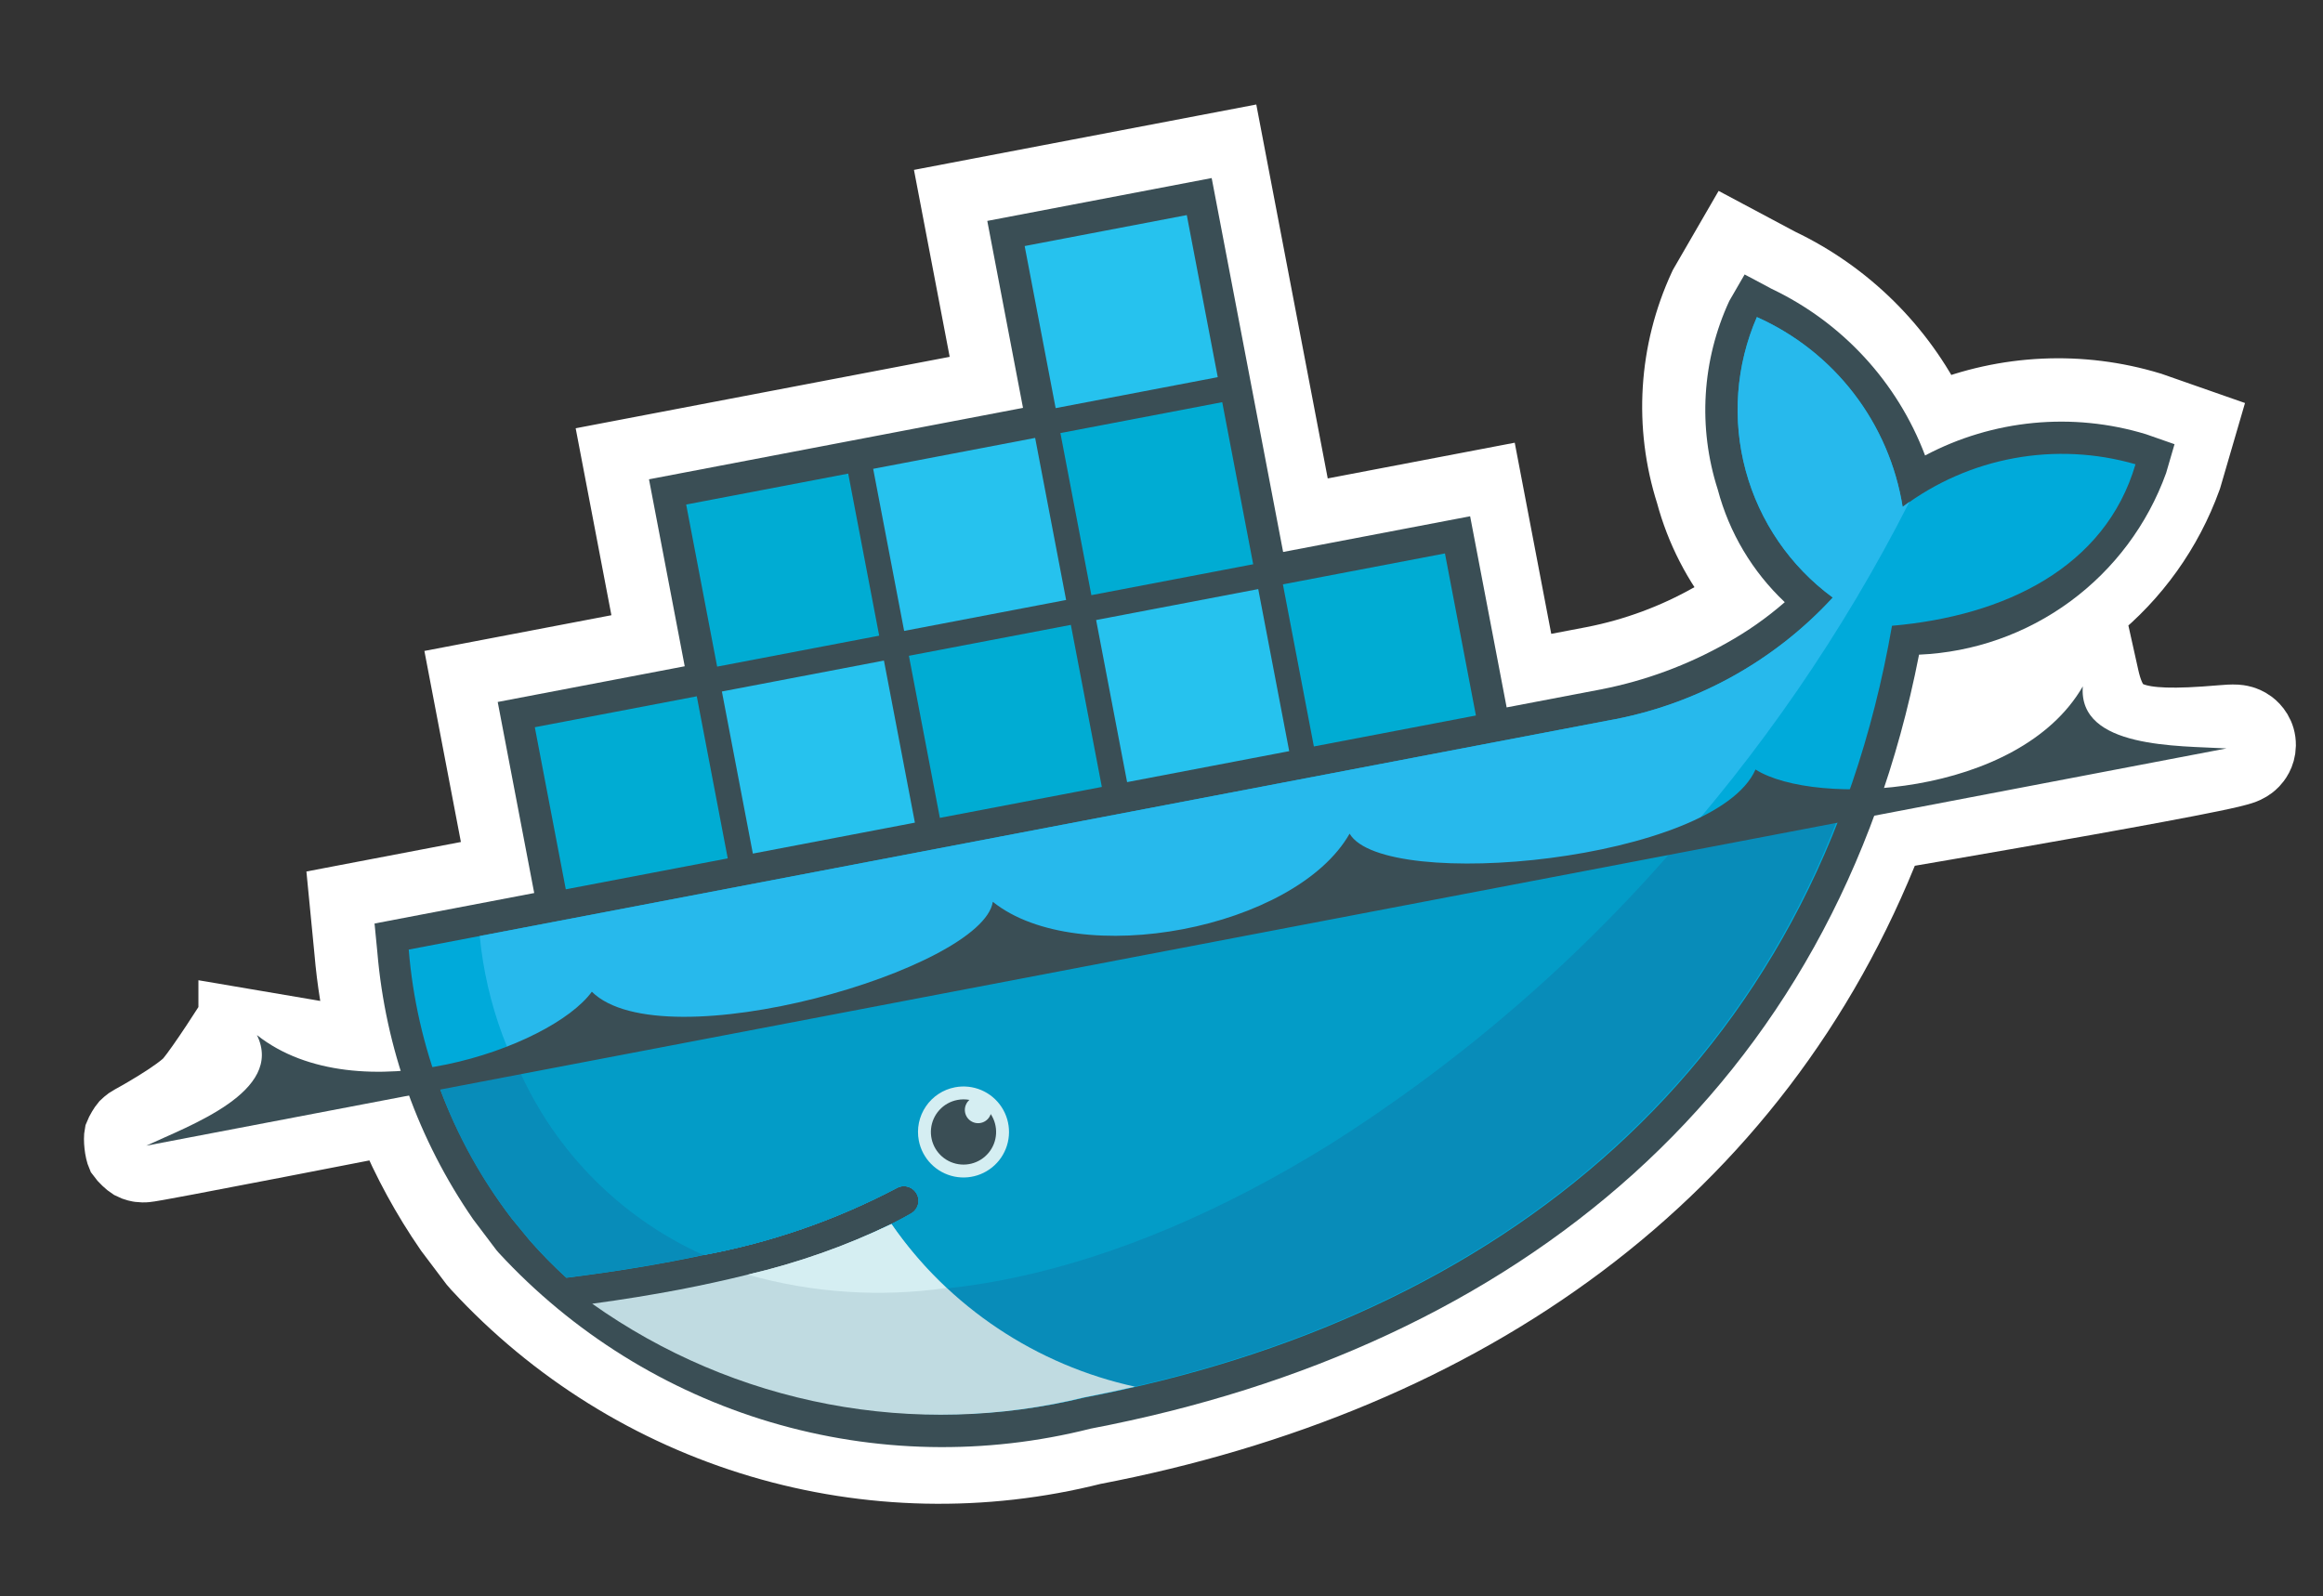<svg width="387" height="266" viewBox="0 0 387 266" fill="none" xmlns="http://www.w3.org/2000/svg">
<rect x="0" y="0" width="387" height="266" fill="#333333" stroke="none"/>
<path d="M57.37 158.584C57.783 163.436 58.56 168.233 59.685 172.936L38.055 169.261L38.055 169.262L38.053 169.265L38.043 169.281L38.002 169.346C37.966 169.404 37.911 169.49 37.84 169.602C37.699 169.825 37.494 170.148 37.239 170.546C36.729 171.343 36.025 172.433 35.248 173.608C33.628 176.056 31.901 178.551 30.916 179.703C30.7 179.956 30.106 180.496 29.041 181.273C28.049 181.998 26.884 182.761 25.737 183.471C24.598 184.176 23.525 184.801 22.734 185.251C22.34 185.475 22.019 185.654 21.8 185.775C21.69 185.835 21.606 185.881 21.551 185.912L21.5 185.939C21.363 186.012 21.187 186.114 20.996 186.247C20.826 186.369 20.436 186.697 20.221 186.909C19.922 187.254 19.314 188.236 19.062 188.89C18.866 189.86 19.081 191.892 19.514 192.865C19.991 193.551 21.014 194.485 21.487 194.772C22.302 195.207 23.039 195.3 23.197 195.32L23.209 195.322C23.646 195.378 24.002 195.362 24.078 195.359L24.085 195.358C24.217 195.353 24.326 195.343 24.389 195.337C24.609 195.316 24.84 195.281 24.983 195.258C25.326 195.205 25.812 195.122 26.389 195.019C27.559 194.81 29.256 194.495 31.293 194.111C35.373 193.342 40.879 192.283 46.401 191.215C51.925 190.147 57.473 189.067 61.639 188.255C62.686 188.05 63.646 187.863 64.496 187.697C67.086 193.905 70.325 199.852 74.176 205.435L74.236 205.522L74.3 205.606L78.193 210.768L78.297 210.906L78.411 211.036L78.823 211.51L78.872 211.567L78.923 211.622C91.812 225.584 108.23 235.808 126.445 241.216C144.612 246.609 163.896 247.012 182.271 242.383C244.496 230.459 293.417 196.371 315.391 139.812C315.498 139.793 315.607 139.775 315.718 139.756C317.713 139.415 320.545 138.931 323.896 138.353C330.595 137.198 339.374 135.671 347.678 134.185C355.964 132.702 363.837 131.249 368.695 130.245C370.889 129.791 373.029 129.324 374.071 128.921C374.232 128.859 374.612 128.709 375.029 128.454C375.225 128.335 375.653 128.061 376.09 127.601C376.452 127.221 377.455 126.054 377.483 124.201C377.515 122.052 376.254 120.693 375.473 120.106C374.764 119.574 374.088 119.362 373.829 119.286C373.251 119.118 372.752 119.084 372.583 119.073C371.847 119.026 370.863 119.097 369.972 119.174C362.203 119.846 357.921 119.691 355.363 118.71C354.285 118.296 353.597 117.758 353.049 117.02C352.446 116.208 351.834 114.908 351.349 112.73L349.044 102.377C356.324 96.533 361.867 88.789 365.045 79.982L365.098 79.835L365.142 79.685L366.549 74.862L367.878 70.309L363.401 68.742L358.645 67.078L358.547 67.043L358.448 67.013C346.657 63.428 334.046 64.04 322.731 68.644C317.244 57.52 308.162 48.502 296.881 43.107L292.482 40.764L288.222 38.494L285.804 42.672L283.251 47.083L283.136 47.282L283.04 47.489C277.966 58.459 277.19 70.931 280.861 82.444C282.513 88.602 285.455 94.316 289.468 99.216C287.957 100.288 286.388 101.278 284.767 102.181L284.751 102.19L284.734 102.199C278.686 105.631 272.122 108.062 265.298 109.398L254.457 111.469L249.312 84.531L248.374 79.62L243.463 80.558L217.22 85.571L206.256 28.174L205.318 23.263L200.407 24.201L163.022 31.342L158.111 32.281L159.049 37.192L164.062 63.434L106.665 74.398L101.754 75.336L102.692 80.247L107.705 106.49L81.462 111.503L76.551 112.441L77.489 117.352L82.632 144.277L60.945 148.42L56.465 149.276L56.907 153.815L57.37 158.584ZM23.851 190.352C26.158 194.627 26.224 194.749 26.226 194.752L23.851 190.352ZM342.139 111.316C338.192 118.15 329.824 122.562 320.481 124.621C321.541 120.896 322.492 117.09 323.332 113.203C331.453 112.218 339.23 109.286 345.994 104.643L342.139 111.316Z" fill="white" stroke="white" stroke-width="10"/>
<path d="M213.775 91.975L244.916 86.027L251 117.876L266.763 114.865C274.12 113.426 281.197 110.805 287.717 107.106C291.15 105.192 294.373 102.925 297.334 100.342C291.941 95.254 288.076 88.76 286.176 81.593C282.844 71.242 283.528 60.016 288.093 50.146L290.647 45.734L295.144 48.13C306.932 53.737 316.093 63.688 320.71 75.897C332.027 69.903 345.256 68.629 357.509 72.355L362.265 74.019L360.858 78.842C357.77 87.396 352.209 94.839 344.881 100.224C337.554 105.61 328.79 108.695 319.704 109.088C305.567 181.425 252.972 224.444 181.703 238.058C164.157 242.504 145.736 242.131 128.383 236.98C111.031 231.828 95.391 222.089 83.113 208.789L82.701 208.314L78.807 203.153C69.714 189.972 64.218 174.645 62.865 158.688L62.398 153.889L88.997 148.808L82.916 116.972L114.07 111.021L108.119 79.867L170.427 67.965L164.476 36.811L201.86 29.67L213.762 91.978L213.775 91.975Z" fill="#3A4E55"/>
<path d="M316.973 84.484C315.88 77.603 313.086 71.104 308.845 65.577C304.603 60.049 299.048 55.669 292.685 52.832C289.184 60.903 288.529 69.924 290.827 78.416C293.125 86.908 298.239 94.368 305.331 99.573C295.402 110.354 282.198 117.564 267.761 120.09L68.091 158.231C69.42 174.492 75.367 190.035 85.23 203.032L88.295 206.757C90.198 208.921 92.219 210.979 94.348 212.92V212.92C102.658 211.882 110.26 210.623 117.156 209.143C128.392 207.068 139.25 203.307 149.361 197.987C149.923 197.664 150.589 197.578 151.213 197.747C151.838 197.916 152.37 198.327 152.692 198.888C153.014 199.449 153.1 200.115 152.931 200.74C152.762 201.364 152.352 201.896 151.791 202.218C150.747 202.816 149.651 203.412 148.512 203.977C141.44 207.493 133.997 210.209 126.323 212.074C126.869 211.97 125.768 212.27 125.768 212.27L124.767 212.552C121.193 213.44 117.368 214.222 113.334 214.993C108.977 215.825 104.629 216.566 99.83 217.238L99.722 217.348C111.327 225.569 124.557 231.208 138.523 233.888C152.489 236.569 166.867 236.227 180.69 232.887C249.7 219.705 302.39 177.928 315.196 104.275C333.951 102.648 350.729 94.581 355.763 77.358C349.185 75.462 342.256 75.119 335.523 76.356C328.79 77.593 322.435 80.376 316.961 84.487" fill="#00AADA"/>
<path d="M316.973 84.484C315.88 77.603 313.086 71.104 308.845 65.577C304.603 60.049 299.048 55.669 292.685 52.832C289.184 60.903 288.529 69.924 290.827 78.416C293.125 86.908 298.239 94.368 305.331 99.573C295.402 110.354 282.198 117.564 267.761 120.09L79.919 155.971C81.02 167.292 85.028 178.136 91.555 187.452C98.081 196.768 106.905 204.239 117.169 209.14V209.14C128.405 207.066 139.262 203.304 149.374 197.984C149.652 197.825 149.958 197.721 150.276 197.68C150.594 197.639 150.916 197.661 151.226 197.745C151.535 197.829 151.825 197.972 152.078 198.168C152.332 198.364 152.545 198.607 152.704 198.885C152.864 199.163 152.967 199.47 153.008 199.787C153.049 200.105 153.027 200.428 152.943 200.737C152.86 201.046 152.716 201.336 152.52 201.59C152.325 201.844 152.081 202.056 151.803 202.216C150.759 202.814 149.664 203.409 148.524 203.974C141.263 207.589 133.63 210.402 125.76 212.362L125.472 212.134C151.258 219.7 185.307 213.145 221.49 190.693C262.607 164.181 295.947 127.229 318.106 83.612L316.978 84.445" fill="#27B9EC"/>
<path d="M72.432 178.937C75.311 187.624 79.636 195.762 85.225 203.008L88.29 206.732C90.193 208.896 92.214 210.954 94.344 212.896C102.653 211.857 110.256 210.598 117.152 209.118C128.387 207.043 139.245 203.282 149.357 197.962C149.634 197.802 149.941 197.699 150.259 197.658C150.577 197.617 150.899 197.639 151.209 197.723C151.518 197.806 151.808 197.95 152.061 198.146C152.315 198.341 152.528 198.585 152.687 198.863C152.847 199.141 152.95 199.447 152.991 199.765C153.032 200.083 153.01 200.405 152.926 200.715C152.843 201.024 152.699 201.314 152.503 201.567C152.307 201.821 152.064 202.034 151.786 202.193C150.742 202.791 149.647 203.387 148.507 203.952C141.249 207.533 133.623 210.314 125.764 212.246L124.523 212.483C120.949 213.371 117.137 214.228 113.14 214.991C108.784 215.823 104.324 216.585 99.426 217.277C111.062 225.498 124.32 231.139 138.313 233.82C152.306 236.5 166.711 236.16 180.561 232.821C239.642 221.536 286.743 189.292 307.065 134.041L72.432 178.937Z" fill="#088CB9"/>
<path d="M85.675 176.407C91.574 190.951 102.846 202.665 117.152 209.118C128.387 207.043 139.245 203.282 149.357 197.962C149.918 197.64 150.584 197.554 151.209 197.723C151.833 197.892 152.365 198.302 152.687 198.863C153.009 199.424 153.095 200.09 152.926 200.715C152.757 201.339 152.347 201.871 151.786 202.193C150.742 202.791 149.647 203.387 148.507 203.952C141.209 207.536 133.547 210.324 125.652 212.267C151.437 219.833 185.363 213.173 221.532 190.71C243.81 176.622 263.812 159.223 280.85 139.113L85.675 176.407Z" fill="#039CC7"/>
<path d="M112.154 119.106L114.288 118.698L118.587 141.201L116.452 141.608L112.154 119.106ZM108.058 119.888L110.279 119.464L114.578 141.966L112.356 142.391L108.058 119.888ZM103.962 120.67L106.183 120.246L110.482 142.749L108.273 143.171L103.974 120.668L103.962 120.67ZM99.866 121.453L102.088 121.028L106.386 143.531L104.177 143.953L99.878 121.45L99.866 121.453ZM95.77 122.235L97.992 121.811L102.29 144.314L100.081 144.736L95.782 122.233L95.77 122.235ZM91.761 123.001L93.896 122.593L98.194 145.096L96.084 145.499L91.786 122.996L91.761 123.001ZM89.085 121.184L116.081 116.027L121.24 143.035L94.257 148.189L89.097 121.181L89.085 121.184Z" fill="#00ACD3"/>
<path d="M137.369 81.999L139.504 81.591L143.802 104.093L141.667 104.501L137.369 81.999ZM133.273 82.781L135.495 82.356L139.793 104.859L137.571 105.284L133.273 82.781ZM129.177 83.563L131.399 83.139L135.697 105.642L133.475 106.066L129.177 83.563ZM125.081 84.346L127.303 83.921L131.601 106.424L129.38 106.848L125.081 84.346ZM120.985 85.128L123.195 84.706L127.493 107.209L125.284 107.631L120.985 85.128ZM116.976 85.894L119.111 85.486L123.409 107.989L121.275 108.397L116.976 85.894ZM114.301 84.076L141.309 78.917L146.468 105.926L119.472 111.082L114.311 84.062L114.301 84.076Z" fill="#00ACD3"/>
<path d="M143.32 113.152L145.455 112.745L149.753 135.247L147.618 135.655L143.32 113.152ZM139.224 113.935L141.446 113.51L145.744 136.013L143.522 136.438L139.224 113.935ZM135.128 114.717L137.35 114.293L141.648 136.796L139.426 137.22L135.128 114.717ZM131.032 115.5L133.254 115.075L137.552 137.578L135.33 138.002L131.032 115.5ZM126.936 116.282L129.145 115.86L133.444 138.363L131.235 138.785L126.936 116.282ZM122.927 117.048L125.062 116.64L129.36 139.143L127.225 139.55L122.927 117.048ZM120.251 115.23L147.26 110.071L152.419 137.08L125.423 142.236L120.264 115.228L120.251 115.23Z" fill="#26C2EE"/>
<path d="M174.461 107.204L176.596 106.796L180.895 129.299L178.76 129.707L174.461 107.204ZM170.365 107.986L172.587 107.562L176.886 130.065L174.676 130.487L170.378 107.984L170.365 107.986ZM166.269 108.769L168.491 108.344L172.79 130.847L170.58 131.269L166.282 108.766L166.269 108.769ZM162.174 109.551L164.42 109.122L168.719 131.625L166.497 132.049L162.198 109.546L162.174 109.551ZM158.078 110.333L160.299 109.909L164.598 132.412L162.376 132.836L158.078 110.333ZM154.069 111.099L156.203 110.691L160.502 133.194L158.367 133.602L154.069 111.099ZM151.393 109.282L178.401 104.123L183.56 131.131L156.577 136.285L151.418 109.277L151.393 109.282Z" fill="#00ACD3"/>
<path d="M168.51 76.05L170.645 75.642L174.944 98.145L172.809 98.553L168.51 76.05ZM164.415 76.832L166.636 76.408L170.935 98.911L168.725 99.333L164.427 76.83L164.415 76.832ZM160.319 77.615L162.54 77.19L166.839 99.693L164.629 100.115L160.331 77.612L160.319 77.615ZM156.223 78.397L158.469 77.968L162.768 100.471L160.546 100.895L156.247 78.392L156.223 78.397ZM152.127 79.18L154.348 78.755L158.647 101.258L156.425 101.682L152.127 79.18ZM148.118 79.945L150.253 79.537L154.551 102.04L152.416 102.448L148.118 79.945ZM145.442 78.128L172.45 72.969L177.609 99.977L150.626 105.131L145.464 78.111L145.442 78.128Z" fill="#26C2EE"/>
<path d="M205.628 101.251L207.762 100.843L212.061 123.346L209.926 123.753L205.628 101.251ZM201.532 102.033L203.753 101.609L208.052 124.111L205.83 124.536L201.532 102.033V102.033ZM197.436 102.815L199.657 102.391L203.956 124.894L201.734 125.318L197.436 102.815V102.815ZM193.34 103.598L195.562 103.173L199.86 125.676L197.638 126.101L193.34 103.598ZM189.244 104.38L191.466 103.956L195.764 126.459L193.542 126.883L189.244 104.38V104.38ZM185.235 105.146L187.37 104.738L191.668 127.241L189.533 127.649L185.235 105.146ZM182.609 103.319L209.617 98.16L214.776 125.168L187.768 130.327L182.609 103.319Z" fill="#26C2EE"/>
<path d="M199.677 70.097L201.812 69.689L206.11 92.192L203.975 92.599L199.677 70.097ZM195.581 70.879L197.803 70.455L202.101 92.957L199.879 93.382L195.581 70.879V70.879ZM191.485 71.661L193.707 71.237L198.005 93.74L195.783 94.164L191.485 71.661V71.661ZM187.389 72.444L189.611 72.019L193.909 94.522L191.687 94.947L187.389 72.444ZM183.293 73.226L185.515 72.802L189.813 95.305L187.591 95.729L183.293 73.226V73.226ZM179.284 73.992L181.419 73.584L185.717 96.087L183.582 96.495L179.284 73.992ZM176.608 72.175L203.617 67.016L208.776 94.024L181.817 99.173L176.656 72.153L176.608 72.175Z" fill="#00ACD3"/>
<path d="M193.723 38.93L195.858 38.523L200.157 61.025L198.022 61.433L193.723 38.93ZM189.628 39.713L191.849 39.288L196.148 61.791L193.926 62.215L189.628 39.713V39.713ZM185.532 40.495L187.753 40.071L192.052 62.574L189.83 62.998L185.532 40.495V40.495ZM181.436 41.278L183.657 40.853L187.956 63.356L185.734 63.78L181.436 41.278ZM177.34 42.06L179.561 41.636L183.86 64.138L181.638 64.563L177.34 42.06V42.06ZM173.331 42.826L175.466 42.418L179.764 64.921L177.629 65.329L173.331 42.826ZM170.705 40.999L197.713 35.84L202.872 62.848L175.864 68.007L170.705 40.999Z" fill="#26C2EE"/>
<path d="M236.782 95.3L238.892 94.897L243.19 117.399L241.08 117.802L236.782 95.3ZM232.686 96.082L234.895 95.66L239.193 118.163L236.984 118.585L232.686 96.082ZM228.59 96.864L230.811 96.44L235.11 118.943L232.888 119.367L228.59 96.864ZM224.494 97.647L226.715 97.222L231.014 119.725L228.792 120.15L224.494 97.647ZM220.398 98.429L222.62 98.005L226.918 120.508L224.696 120.932L220.398 98.429ZM216.389 99.195L218.524 98.787L222.822 121.29L220.687 121.698L216.389 99.195ZM213.713 97.378L240.721 92.219L245.88 119.227L218.885 124.384L213.725 97.375L213.713 97.378Z" fill="#00ACD3"/>
<path d="M159.093 181.179C160.566 180.897 162.089 181.059 163.47 181.644C164.851 182.228 166.028 183.209 166.851 184.462C167.675 185.715 168.108 187.184 168.097 188.684C168.085 190.183 167.63 191.646 166.787 192.886C165.945 194.126 164.753 195.089 163.363 195.652C161.974 196.216 160.448 196.354 158.98 196.051C157.511 195.747 156.166 195.014 155.114 193.946C154.061 192.878 153.35 191.521 153.068 190.048C152.691 188.073 153.114 186.029 154.244 184.366C155.373 182.702 157.118 181.556 159.093 181.179" fill="#D5EEF2"/>
<path d="M159.496 183.289C160.158 183.161 160.838 183.158 161.501 183.279C161.243 183.502 161.041 183.782 160.91 184.096C160.778 184.411 160.721 184.751 160.743 185.091C160.765 185.431 160.865 185.762 161.036 186.057C161.206 186.352 161.443 186.603 161.727 186.792C162.01 186.98 162.334 187.1 162.672 187.143C163.01 187.186 163.353 187.15 163.675 187.038C163.997 186.927 164.289 186.742 164.528 186.499C164.766 186.256 164.946 185.961 165.052 185.637C165.692 186.609 166.004 187.761 165.94 188.924C165.876 190.087 165.44 191.198 164.697 192.094C163.954 192.991 162.942 193.625 161.811 193.903C160.681 194.18 159.491 194.088 158.416 193.638C157.342 193.189 156.441 192.406 155.845 191.406C155.25 190.405 154.991 189.24 155.108 188.081C155.225 186.923 155.711 185.832 156.494 184.971C157.277 184.109 158.316 183.522 159.459 183.296" fill="#3A4E55"/>
<path d="M24.379 190.908L370.919 124.713C363.008 124.243 346.193 124.779 346.984 114.374C336.301 132.869 302.313 134.486 292.459 128.225C285.739 143.492 230.619 148.708 224.838 138.916C215.791 154.795 179.66 161.697 165.397 150.27C163.682 161.494 110.471 176.971 98.597 165.255C91.74 174.683 59.565 185.73 42.806 172.477C47.396 181.893 31.535 187.559 24.366 190.91" fill="#3A4E55"/>
<path d="M189.144 231.079C172.662 227.494 158.146 217.808 148.509 203.964C140.857 207.642 132.826 210.47 124.558 212.399C120.988 213.286 117.214 214.115 113.236 214.883C108.651 215.759 103.793 216.545 98.66 217.243C110.413 225.578 123.823 231.285 137.978 233.975C152.133 236.666 166.701 236.277 180.693 232.835C183.539 232.291 186.355 231.697 189.139 231.054" fill="#C0DBE1"/>
<path d="M157.651 214.645C154.231 211.422 151.166 207.841 148.509 203.964C140.857 207.642 132.826 210.47 124.558 212.399C135.311 215.444 146.583 216.201 157.646 214.621" fill="#D5EEF2"/>
</svg>
